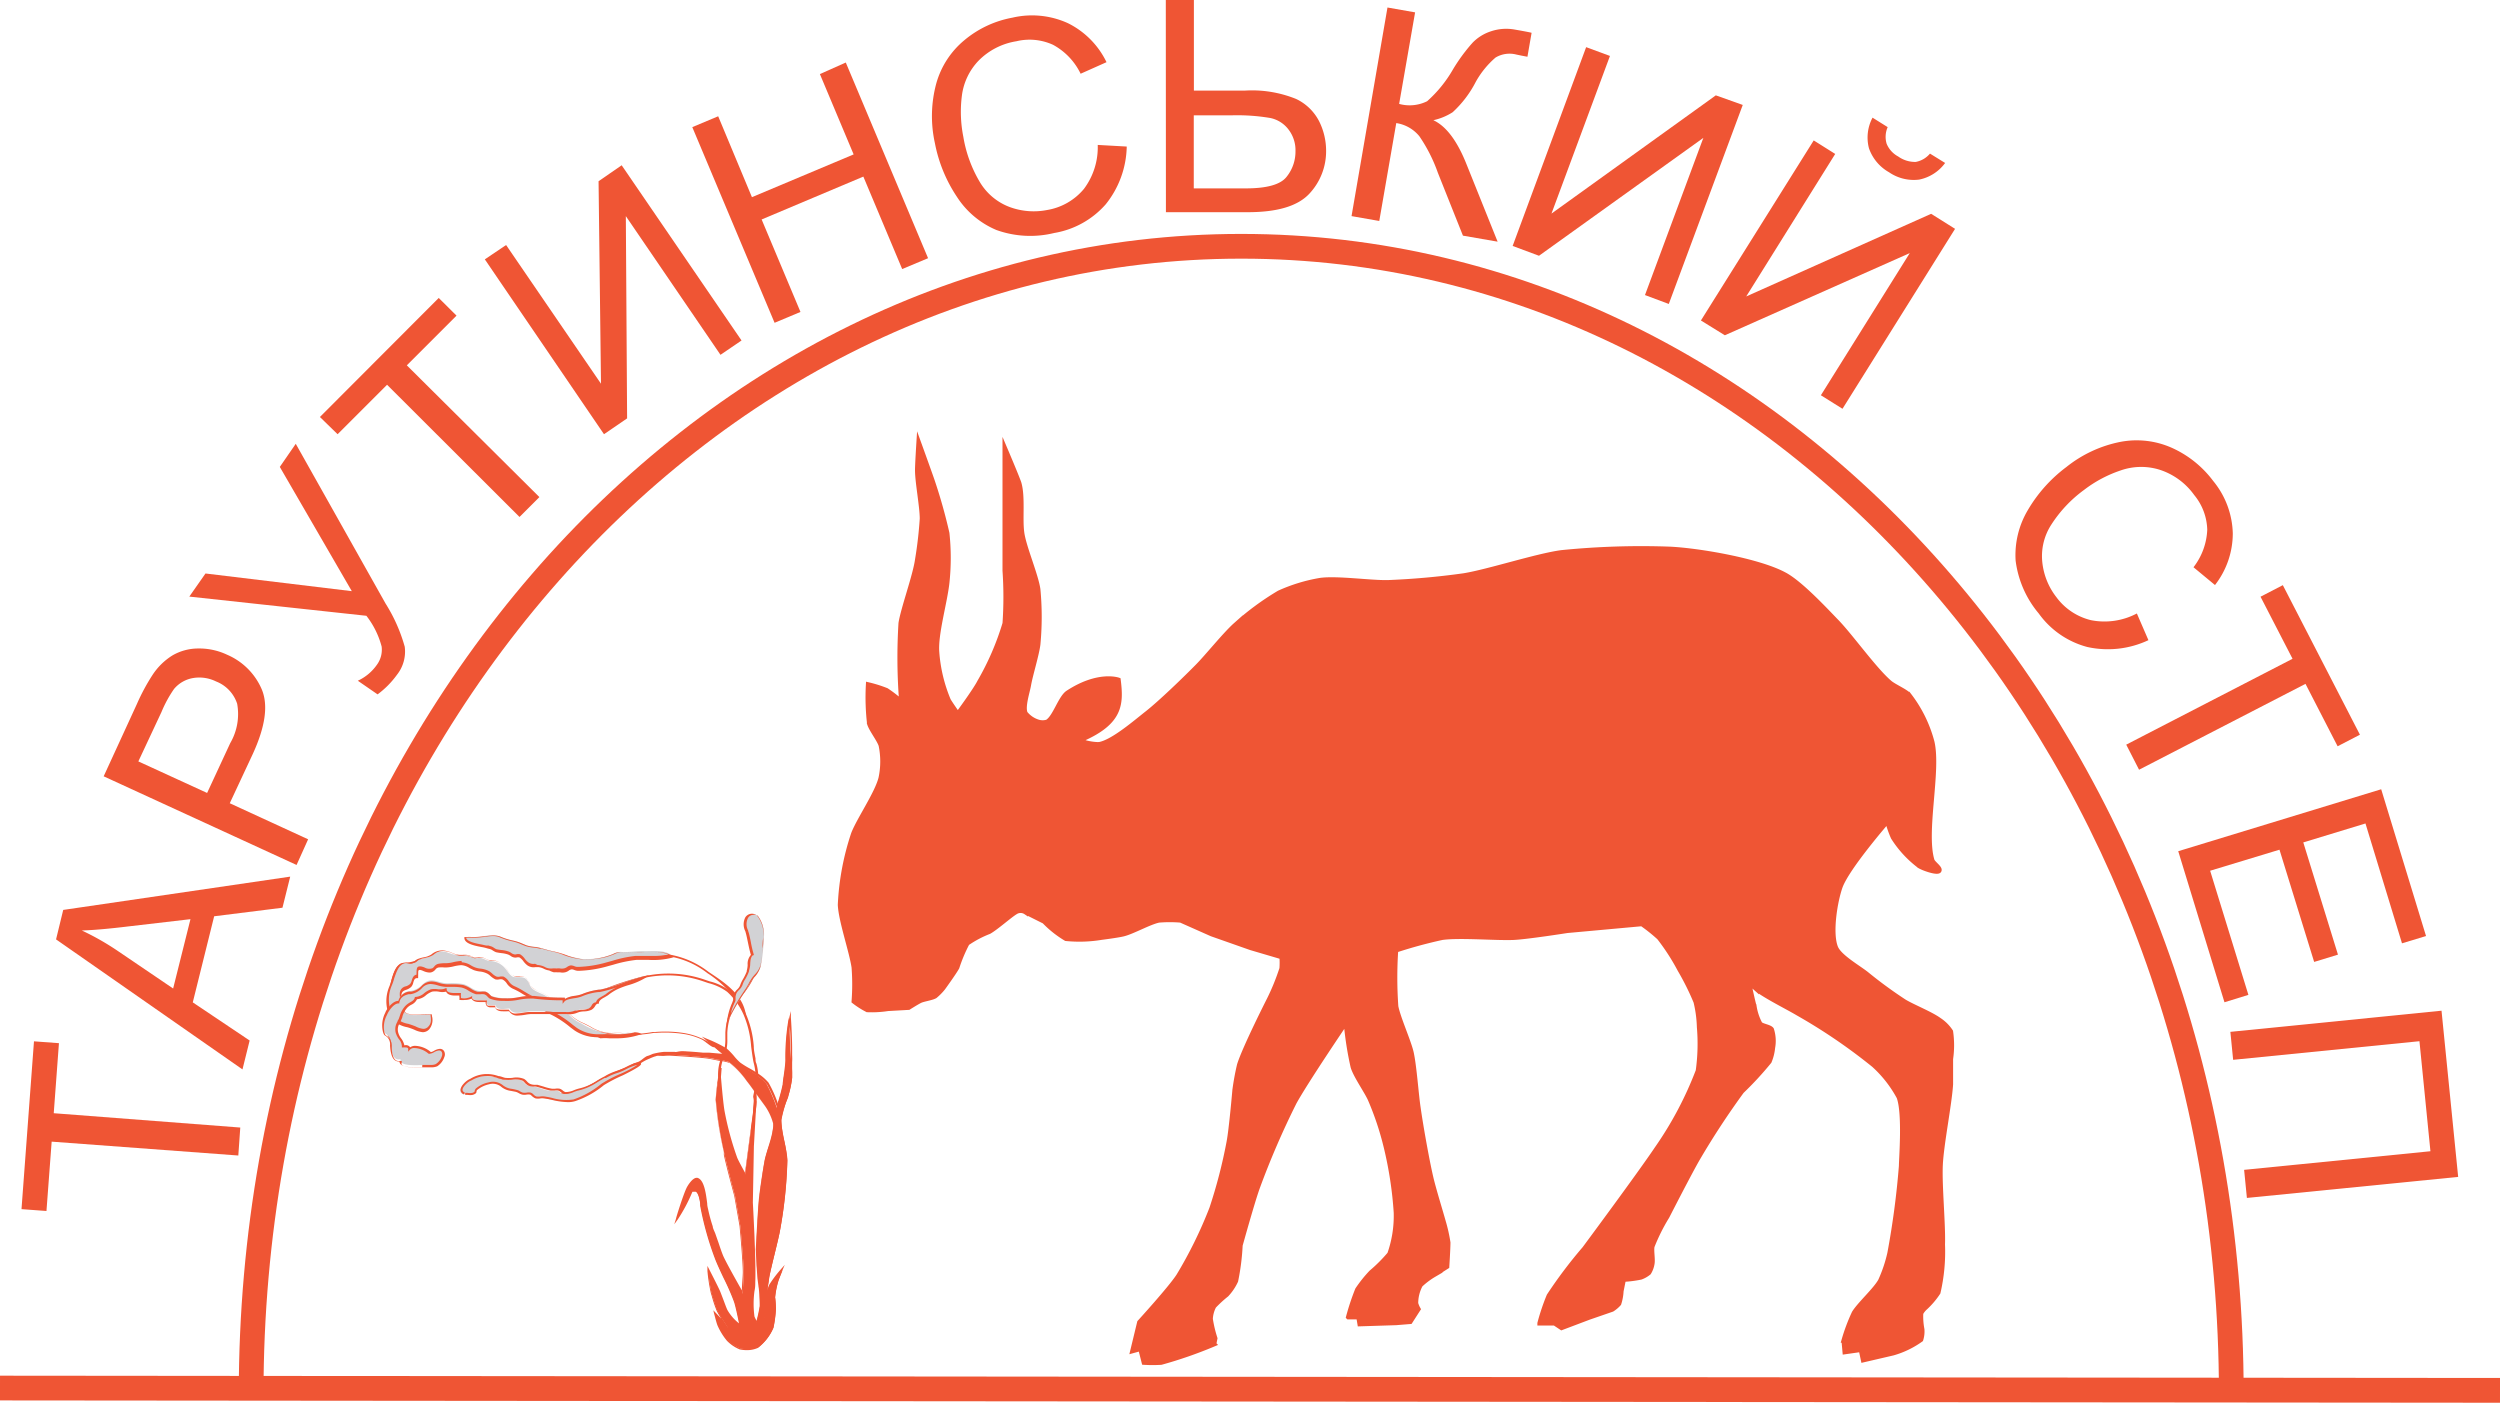 <?xml version="1.0" encoding="utf-8"?><svg version="1.1" xmlns="http://www.w3.org/2000/svg" xmlns:xlink="http://www.w3.org/1999/xlink" viewBox="0 0 216.31 121.37"><defs><style>.cls-1,.cls-4{fill:#EF5534;}.cls-1,.cls-3,.cls-6,.cls-7{stroke:#EF5534;stroke-miterlimit:10;}.cls-1{stroke-width:0.4px;}.cls-2,.cls-3{fill:#EF5534;}.cls-3{stroke-width:0.25px;}.cls-5{fill:#D2D2D5;}.cls-6,.cls-7{fill:none;}.cls-6{stroke-width:1.03px;}.cls-7{stroke-width:2.14px;}</style></defs><title>Logo Tarutino halfround</title><path class="cls-1" d="M113.09,112.56a19.31,19.31,0,0,0,0-2.94c-.19-1.34-1.14-4.08-1.19-5.42a22.59,22.59,0,0,1,1.15-6.14c.49-1.26,2.08-3.55,2.38-4.86a6.9,6.9,0,0,0,0-2.79c-.16-.5-.85-1.37-1-1.88a19.88,19.88,0,0,1-.1-3.38,11.22,11.22,0,0,1,1.59.5,11.17,11.17,0,0,1,1.29,1,48.56,48.56,0,0,1-.06-6.81c.2-1.27,1.24-4.11,1.43-5.49a35.73,35.73,0,0,0,.41-3.55c0-1.05-.41-3.16-.41-4.2,0-.5.12-2.39.12-2.39s.89,2.46,1.17,3.27a45.81,45.81,0,0,1,1.29,4.58,20.31,20.31,0,0,1,0,4.27c-.18,1.69-1,4.45-.88,6a13.18,13.18,0,0,0,1,4.18c.18.31.8,1.19.8,1.19s1.48-2,1.88-2.78a23.54,23.54,0,0,0,2.19-5.06,33.19,33.19,0,0,0,0-4.57V64.7s1,2.35,1.23,3c.36,1.21.08,3.09.26,4.34s1.21,3.62,1.39,4.87a25.34,25.34,0,0,1,0,4.77c-.11.88-.64,2.59-.8,3.47-.1.62-.55,1.91-.3,2.48a2.26,2.26,0,0,0,1.1.75,1.33,1.33,0,0,0,.79,0c.67-.4,1.14-2.11,1.79-2.53,2.65-1.73,4.37-1.1,4.37-1.1.26,2.09.21,3.66-3.15,5.13-.47.21,1.16.52,1.56.43,1.19-.26,3.11-1.93,4.07-2.68,1.17-.92,3.32-3,4.37-4.07.85-.86,2.37-2.76,3.28-3.57a23.64,23.64,0,0,1,3.77-2.78,14.45,14.45,0,0,1,3.57-1.09c1.46-.2,4.4.23,5.86.19a65.5,65.5,0,0,0,6.56-.59c2.14-.35,6.29-1.71,8.44-2a69,69,0,0,1,9.43-.3c2.51.13,7.59,1,9.83,2.19,1.33.68,3.42,2.91,4.47,4,1.25,1.26,3.32,4.2,4.67,5.36.38.33,1.34.73,1.68,1.09a11.36,11.36,0,0,1,2,4.07c.58,2.5-.74,7.78,0,10.23.08.26.75.68.6.9s-1.32-.18-1.69-.4a9.35,9.35,0,0,1-2.29-2.48,9.64,9.64,0,0,1-.49-1.4s-3.48,4-4.08,5.67c-.44,1.24-.9,4-.39,5.26.34.81,2,1.74,2.68,2.29a38,38,0,0,0,3.27,2.39c.74.44,2.29,1.06,3,1.58a3.46,3.46,0,0,1,1,1,8.25,8.25,0,0,1,0,2.38c0,.55,0,1.64,0,2.19-.11,1.74-.81,5.2-.89,7s.25,5.14.19,6.85a15.63,15.63,0,0,1-.39,4.17,7,7,0,0,1-1.09,1.29,1.76,1.76,0,0,0-.4.5,6,6,0,0,0,.1,1.39,2.37,2.37,0,0,1-.1.89A7.77,7.77,0,0,1,203,143l-2.58.6-.19-.9-1.4.2-.09-1a16.1,16.1,0,0,1,.89-2.38c.47-.77,1.85-2,2.28-2.79a12.11,12.11,0,0,0,.8-2.38,72.12,72.12,0,0,0,1-7.55c0-.59.32-4.55-.2-5.95a10.39,10.39,0,0,0-2.18-2.78,48.3,48.3,0,0,0-6.56-4.47c-.89-.53-2.75-1.45-3.57-2.09a9.26,9.26,0,0,1-.7-.69s.35,1.65.5,2.18a4.74,4.74,0,0,0,.5,1.5c.18.2.84.26,1,.49a3.25,3.25,0,0,1,.1,1.59,4.08,4.08,0,0,1-.3,1.19,28.86,28.86,0,0,1-2.38,2.58,68.78,68.78,0,0,0-3.78,5.76c-.72,1.23-2.68,5.07-2.68,5.07a16.22,16.22,0,0,0-1.29,2.58c-.08.36.07,1.12,0,1.49a2.15,2.15,0,0,1-.29.79,2.32,2.32,0,0,1-.7.4,9.89,9.89,0,0,1-1.49.19l-.2,1a4.22,4.22,0,0,1-.2,1.09,2.72,2.72,0,0,1-.59.5l-2,.69-2.38.9-.6-.4h-1.29a18.63,18.63,0,0,1,.8-2.38,40,40,0,0,1,3.07-4.07s4.77-6.43,6.26-8.65a31.12,31.12,0,0,0,3.57-6.74,17,17,0,0,0,.1-3.78,10.59,10.59,0,0,0-.29-2.18,22.66,22.66,0,0,0-1.39-2.79,18.72,18.72,0,0,0-1.79-2.77,14.35,14.35,0,0,0-1.49-1.19l-6.46.59s-3.49.55-4.66.6c-1.54.06-4.63-.21-6.16,0a40.41,40.41,0,0,0-4,1.09A35.59,35.59,0,0,0,160,113c.19,1,1.1,3,1.33,4,.26,1.18.42,3.58.6,4.77.21,1.5.74,4.49,1.09,6,.23,1,.82,2.9,1.09,3.87a13.62,13.62,0,0,1,.4,1.79c0,.52-.1,2.08-.1,2.08l-1.1.7a6.59,6.59,0,0,0-1.19.89,3.35,3.35,0,0,0-.4,1.59,2.11,2.11,0,0,0,.21.5l-.7,1.09-1.23.1-3.14.1-.1-.6h-.89a20.5,20.5,0,0,1,.79-2.38,11.27,11.27,0,0,1,1.19-1.49,13.26,13.26,0,0,0,1.59-1.59,9.93,9.93,0,0,0,.56-3.57,33.09,33.09,0,0,0-.86-5.66,25.51,25.51,0,0,0-1.39-4.17c-.33-.72-1.24-2-1.48-2.78a28.45,28.45,0,0,1-.6-3.87s-3.48,5.13-4.47,6.94a71.62,71.62,0,0,0-3.18,7.36c-.44,1.21-1.49,5-1.49,5a20,20,0,0,1-.39,3.08,4.52,4.52,0,0,1-.8,1.19,10.34,10.34,0,0,0-1.09,1,2.62,2.62,0,0,0-.3,1.1,10.71,10.71,0,0,0,.4,1.68l-.1.5a37.34,37.34,0,0,1-4.57,1.59,11.92,11.92,0,0,1-1.49,0l-.3-1.19-.69.19.6-2.48s2.64-2.89,3.37-4a37.46,37.46,0,0,0,2.88-5.86,43.87,43.87,0,0,0,1.49-5.76c.21-1.11.5-4.47.5-4.47a22.1,22.1,0,0,1,.4-2.18c.46-1.48,2.58-5.66,2.58-5.66a19.59,19.59,0,0,0,1.09-2.68,6.46,6.46,0,0,0,0-1l-2.68-.79-3.38-1.19-2.68-1.19a11.51,11.51,0,0,0-1.89,0c-.8.16-2.28,1-3.07,1.19-.47.12-1.89.3-1.89.3a11.69,11.69,0,0,1-3.08.1,9.1,9.1,0,0,1-1.88-1.49l-1.6-.8a.8.8,0,0,0-.89,0c-.5.3-1.66,1.34-2.28,1.69a9.16,9.16,0,0,0-1.89,1,13.36,13.36,0,0,0-.88,2.09c-.26.47-1.21,1.78-1.21,1.78a4.79,4.79,0,0,1-.69.7c-.29.17-1,.26-1.29.4s-1,.59-1,.59l-1.79.1a9.08,9.08,0,0,1-1.79.1A7.18,7.18,0,0,1,113.09,112.56Z" transform="translate(-39.21 -25.92)"/><path class="cls-2" d="M164.41,99.36s-1.27,3-1.62,3.64-.94,1.5-1.26,2l-.69,1s1.55-.29,2.06-.42a12.62,12.62,0,0,1,2.2-.36,21.07,21.07,0,0,1,3.37.36A38.68,38.68,0,0,0,173,105c1-.13,2.92-.44,3.9-.53.78-.06,3.15-.1,3.15-.1h1.05l-.45-.68a3.61,3.61,0,0,0-1-1.5,4.59,4.59,0,0,0-2.1-.18c-.52.06-1.53.26-2,.38a14.5,14.5,0,0,1-3.26.3c-1.34-.1-4-.73-5.28-1a3.82,3.82,0,0,1-1.53-.8A9,9,0,0,1,164.41,99.36Z" transform="translate(-39.21 -25.92)"/><path class="cls-3" d="M123.78,96.47c.16.16.69,0,.91,0a5.29,5.29,0,0,0,.82-.42c.19-.1.64-.22.75-.41a1.93,1.93,0,0,0,0-1.49,1.89,1.89,0,0,0-1.24-.41,2.06,2.06,0,0,0-1.24.58c-.14.23,0,.81,0,1.07S123.59,96.28,123.78,96.47Z" transform="translate(-39.21 -25.92)"/><path class="cls-2" d="M130.27,99.55c-.39.65-2,3.84-2,3.84a5.08,5.08,0,0,1,2.6.54,3.44,3.44,0,0,0,2.88.94,11.73,11.73,0,0,0,3.15-.73,28.86,28.86,0,0,1,2.93-.21,17.82,17.82,0,0,0-3.49-2.41c-.77-.22-2.43.09-3.2-.15A17,17,0,0,1,130.27,99.55Z" transform="translate(-39.21 -25.92)"/><path class="cls-4" d="M101.08,139.56a9,9,0,0,0,.29,1,5.52,5.52,0,0,0,.79,1.29,3.3,3.3,0,0,0,1.08.74,2.92,2.92,0,0,0,1.61-.12,4.11,4.11,0,0,0,1.29-1.68,10.67,10.67,0,0,0,.21-1.61s0-.8-.07-1a7.51,7.51,0,0,1,.28-1.42c.08-.25.37-.95.37-.95a10,10,0,0,0-1,1.31,9.33,9.33,0,0,0-.42,1.82c0,.27-.2,1-.2,1s.3-2.62.46-3.49.72-3,.91-3.95a38.68,38.68,0,0,0,.66-6.15c0-.89-.56-2.64-.52-3.53a12.51,12.51,0,0,1,.61-2.1,8.85,8.85,0,0,0,.32-1.53c0-.34-.1-1-.09-1.35s-.09-.87-.09-1.23c0-1.24-.11-2.64-.11-2.64a19.56,19.56,0,0,0-.3,3.69c0,.52-.24,1.91-.23,2.07a14.67,14.67,0,0,1-.39,1.49l-.12.55a13.8,13.8,0,0,0-.9-2.1,5.21,5.21,0,0,0-.87-.75c-.37-.28-1.21-.68-1.57-1s-.84-1-1.17-1.22a11.48,11.48,0,0,0-1.62-.8l1.55,1.29-1.42-.11c-.58,0-1.75-.17-2.33-.17a12.57,12.57,0,0,0-1.43.23s2.91.16,3.84.31c.2,0,.79.16.79.16a4.4,4.4,0,0,1,1,.2,8.07,8.07,0,0,1,1.56,1.68c.23.27.63.86.84,1.14l.66.91a4.83,4.83,0,0,1,.75,1.57c.09.83-.59,2.42-.74,3.24s-.39,2.41-.48,3.22c-.05.48-.14,1.9-.14,1.9l-.14,2.55s.09,2.19.2,2.91a12.11,12.11,0,0,1,.14,2,12.28,12.28,0,0,1-.33,1.48,3.48,3.48,0,0,1-.31-.58,14,14,0,0,1,.11-3c.08-1.71-.21-6.85-.21-6.85l.09-4.88.22-3.89-.85,6.43s-.63-1.11-.8-1.51a28.87,28.87,0,0,1-1.1-4c-.14-.74-.32-3-.32-3l.06-.76s-.35,2-.35,2.73a33.54,33.54,0,0,0,.76,4.75c.19.9.9,3.56.9,3.56l.46,2.61s.28,3,.29,4c0,.47-.1,1.85-.1,1.85s-1.37-2.35-1.74-3.18c-.16-.37-.41-1.14-.55-1.53s-.3-.81-.39-1.08-.32-1.09-.4-1.48c-.12-.68-.19-2.49-.86-2.67-.29-.08-.73.57-.86.84-.29.63-.89,2.64-.89,2.64A14.16,14.16,0,0,0,99,129c0-.1.34-.09.43,0,.28.19.36.94.41,1.27a27.79,27.79,0,0,0,1.33,4.69c.36.92,1.29,2.67,1.6,3.61.17.51.47,2.08.47,2.08a4.39,4.39,0,0,1-1.23-1.31c-.22-.43-.44-1.17-.65-1.64s-.88-1.78-.88-1.78a16.63,16.63,0,0,0,.29,1.87c.12.38.35,1.21.52,1.57s.88,1.42.88,1.42Z" transform="translate(-39.21 -25.92)"/><path class="cls-4" d="M103.89,142.74a3.13,3.13,0,0,1-.67-.06,3.22,3.22,0,0,1-1.12-.76,5.59,5.59,0,0,1-.81-1.32c-.1-.24-.28-1-.29-1l-.07-.31.68.72c-.16-.25-.3-.49-.38-.65a10.46,10.46,0,0,1-.42-1.24l-.1-.33a15.28,15.28,0,0,1-.29-1.89l0-.45.21.41s.68,1.32.88,1.77c.09.22.19.49.29.75s.24.66.35.89a4,4,0,0,0,1,1.15c-.09-.45-.3-1.47-.43-1.85a20,20,0,0,0-.92-2.1c-.27-.57-.52-1.12-.68-1.51a26.74,26.74,0,0,1-1.33-4.71v-.1c0-.31-.15-1-.37-1.11a.42.42,0,0,0-.17,0,.38.38,0,0,0-.13,0,14.13,14.13,0,0,1-1.28,2.41l-.29.4.15-.48c0-.08.6-2,.9-2.64.11-.24.53-.9.88-.9h.07c.59.16.74,1.35.85,2.22,0,.2.05.38.08.51a13.18,13.18,0,0,0,.4,1.47c0,.15.13.39.22.62l.16.46.11.31c.13.39.31.93.44,1.22.3.65,1.24,2.31,1.59,2.93,0-.43.08-1.24.08-1.56,0-1-.28-4-.28-4l-.46-2.61s-.72-2.66-.9-3.55l0-.27a29.46,29.46,0,0,1-.71-4.5,23.68,23.68,0,0,1,.35-2.75l.17,0-.06.77s.18,2.25.32,3a26.3,26.3,0,0,0,1.09,4c.12.28.48.94.67,1.28l.82-6.18h.17l-.22,3.9-.09,4.87c0,.05.29,5.16.21,6.85,0,.22,0,.51-.07.81a8.28,8.28,0,0,0,0,2.2,2.42,2.42,0,0,0,.2.39,9.11,9.11,0,0,0,.28-1.27,13.76,13.76,0,0,0-.14-2c-.11-.72-.21-2.83-.21-2.92l.15-2.55s.08-1.44.14-1.91c.09-.84.32-2.44.47-3.22.06-.29.18-.68.3-1.09a6.41,6.41,0,0,0,.45-2.13,4.9,4.9,0,0,0-.74-1.53l-.48-.66-.18-.25-.24-.33c-.2-.28-.44-.62-.59-.81l-.22-.27a6.52,6.52,0,0,0-1.33-1.38,4,4,0,0,0-.94-.2l-.79-.16c-.92-.15-3.81-.3-3.84-.3l-.65,0,.64-.13a12.36,12.36,0,0,1,1.45-.23c.44,0,1.2.06,1.81.12l.53,0,1.14.1-1.77-1.49.52.22a11.35,11.35,0,0,1,1.64.81,6.44,6.44,0,0,1,.62.64,4.53,4.53,0,0,0,.55.58,7.52,7.52,0,0,0,.84.52,8.38,8.38,0,0,1,.73.45,3.92,3.92,0,0,1,.88.77,10.41,10.41,0,0,1,.82,1.84c0-.11,0-.21.06-.26s.08-.28.13-.46a8.22,8.22,0,0,0,.25-1c0-.08,0-.31.08-.71s.15-1.07.16-1.37a18.67,18.67,0,0,1,.3-3.71l.13-.53,0,.54s.1,1.42.11,2.65c0,.17,0,.4,0,.62a4.91,4.91,0,0,1,0,.62c0,.14,0,.36,0,.59a5.51,5.51,0,0,1,0,.75,9.42,9.42,0,0,1-.33,1.56c0,.16-.12.36-.2.58a7.37,7.37,0,0,0-.41,1.49,9.67,9.67,0,0,0,.27,1.9,11.47,11.47,0,0,1,.25,1.63,39.65,39.65,0,0,1-.65,6.16c-.09.46-.25,1.12-.42,1.81s-.4,1.61-.5,2.15c0,.25-.1.67-.16,1.12a2.68,2.68,0,0,1,.16-.48,10.66,10.66,0,0,1,1-1.33l.35-.4-.21.49s-.29.7-.36.93a7.24,7.24,0,0,0-.27,1.39c0,.22.07,1,.07,1a10.5,10.5,0,0,1-.22,1.64,4.4,4.4,0,0,1-1.32,1.73A2.28,2.28,0,0,1,103.89,142.74Zm-2.65-2.89a4.49,4.49,0,0,0,1,2,3.2,3.2,0,0,0,1,.72,3.56,3.56,0,0,0,.63,0,2,2,0,0,0,.92-.16,4,4,0,0,0,1.25-1.64,9.81,9.81,0,0,0,.21-1.58s-.06-.8-.07-1a7,7,0,0,1,.28-1.46c0-.1.1-.28.17-.45a6.24,6.24,0,0,0-.64.88,9.09,9.09,0,0,0-.4,1.79c0,.27-.2,1-.21,1l-.16,0s.3-2.63.46-3.49c.1-.54.3-1.37.49-2.16s.33-1.34.42-1.8a38.1,38.1,0,0,0,.65-6.13,10,10,0,0,0-.25-1.59,10,10,0,0,1-.27-1.94,7,7,0,0,1,.42-1.54c.08-.22.15-.42.2-.58a9.83,9.83,0,0,0,.32-1.52,5.21,5.21,0,0,0-.05-.72c0-.24,0-.46,0-.62a3.29,3.29,0,0,0,0-.59c0-.23,0-.46,0-.64,0-.66,0-1.36-.07-1.88a26.45,26.45,0,0,0-.17,2.93c0,.31-.09.91-.16,1.39,0,.31-.08.62-.08.67a5.75,5.75,0,0,1-.26,1.07c-.05.17-.1.34-.12.45s-.12.54-.12.54l-.07.3-.1-.29a13.25,13.25,0,0,0-.89-2.07,4.9,4.9,0,0,0-.85-.74,8.12,8.12,0,0,0-.71-.43A5.79,5.79,0,0,1,103,118a5.72,5.72,0,0,1-.57-.6,5.87,5.87,0,0,0-.59-.61,7.81,7.81,0,0,0-1.07-.56l1.31,1.09-.27,0-1.41-.12-.54,0c-.6-.06-1.35-.12-1.79-.12a6,6,0,0,0-.75.1c.92.05,2.53.16,3.18.27l.79.16a3.64,3.64,0,0,1,1,.21,6.43,6.43,0,0,1,1.37,1.42l.22.27c.16.19.39.53.6.82l.24.33.18.25.48.67a5.27,5.27,0,0,1,.77,1.6,6.67,6.67,0,0,1-.45,2.2,9.73,9.73,0,0,0-.3,1.07c-.15.77-.39,2.39-.48,3.21,0,.47-.13,1.88-.13,1.9l-.15,2.55s.1,2.18.2,2.88a11.69,11.69,0,0,1,.15,2,12,12,0,0,1-.34,1.49l-.05.18-.1-.16a2.9,2.9,0,0,1-.32-.6,8.26,8.26,0,0,1,0-2.26c0-.3.06-.58.07-.8.08-1.68-.21-6.78-.21-6.83l.09-4.89.09-1.64-.59,4.45-.12-.22c0-.05-.64-1.13-.8-1.52a27.17,27.17,0,0,1-1.11-4c-.1-.55-.23-1.88-.28-2.58a10.47,10.47,0,0,0-.16,1.52,29.15,29.15,0,0,0,.7,4.48l.06.26c.18.89.89,3.53.89,3.56l.47,2.62s.27,3,.28,4c0,.46-.09,1.8-.1,1.86l0,.27-.14-.24s-1.37-2.36-1.73-3.18c-.14-.3-.32-.84-.45-1.24l-.11-.3-.16-.46c-.09-.23-.18-.47-.23-.63-.11-.36-.32-1.09-.4-1.49,0-.14-.05-.31-.07-.52-.1-.78-.25-2-.73-2.08h0c-.22,0-.6.52-.73.8a20.61,20.61,0,0,0-.7,2,18.47,18.47,0,0,0,.91-1.84c0-.11.21-.12.29-.12a.49.49,0,0,1,.27.06c.28.19.38.84.43,1.22l0,.1a26.4,26.4,0,0,0,1.32,4.68c.15.39.41.93.68,1.5a22.79,22.79,0,0,1,.92,2.12c.17.5.47,2,.48,2.08l0,.2-.17-.11a4.47,4.47,0,0,1-1.27-1.34c-.12-.25-.24-.58-.36-.91s-.19-.53-.28-.74-.45-.92-.67-1.35a11.46,11.46,0,0,0,.23,1.39,3.4,3.4,0,0,1,.1.33,12.11,12.11,0,0,0,.42,1.22c.18.38.86,1.4.87,1.41l-.13.11Z" transform="translate(-39.21 -25.92)"/><path class="cls-4" d="M104.43,122.44l-.05-.36c0-.89.1-.78,0-1.24,0-.08,0-.09.06-.37s0-.5.08-.71a3.17,3.17,0,0,0,.06-.35,4.89,4.89,0,0,0-.14-1.46,3.82,3.82,0,0,1-.09-.44c-.06-.37-.11-.73-.15-1.07a8.66,8.66,0,0,0-.64-2.7,5.89,5.89,0,0,0-1.43-2,4.68,4.68,0,0,0-1.63-.76l-.47-.16a9.49,9.49,0,0,0-5.16-.27A23.71,23.71,0,0,0,90,112.36a9.61,9.61,0,0,1-5.42.51,20.82,20.82,0,0,1-2.79-.4,4.43,4.43,0,0,1-2.13-1.06c-.12-.15-.36-.1-.54-.14a6.45,6.45,0,0,0-2,0,4.65,4.65,0,0,0-1.87.54l-.28.09c-.84.37-1.59.56-2.1,1.46-.4.72-.1,1.46.26,2.34s.64,1.48,1.56,1.72a4,4,0,0,0,2.4-.2l.11.13a4.14,4.14,0,0,1-2.55.23,2.4,2.4,0,0,1-1.7-1.72,2.92,2.92,0,0,1-.22-2.58,3.76,3.76,0,0,1,2.15-1.6h.32a3.84,3.84,0,0,1,1.65-.55,8.25,8.25,0,0,1,2.27,0,2,2,0,0,1,.54.14,11,11,0,0,0,2.15,1.06,18.74,18.74,0,0,0,2.76.4,9.36,9.36,0,0,0,5.32-.49,22.78,22.78,0,0,1,5-1.84,9.62,9.62,0,0,1,5.25.27l.47.16a4.59,4.59,0,0,1,1.69.79,6.11,6.11,0,0,1,1.47,2.08,8.71,8.71,0,0,1,.66,2.75c0,.34.08.7.15,1.06,0,.14,0,.29.08.44a4.6,4.6,0,0,1,.15,1.52,3.29,3.29,0,0,1-.07.36,2,2,0,0,0-.07.66,1.83,1.83,0,0,0,0,.21C104.71,120.94,104.67,122.26,104.43,122.44Z" transform="translate(-39.21 -25.92)"/><path class="cls-4" d="M100.94,116.53c-.31-.09-.79-.59-1.08-.7a5.68,5.68,0,0,0-1.4-.43,10.78,10.78,0,0,0-2.48-.11l-.2,0a13.4,13.4,0,0,1-5.13-.1,14.85,14.85,0,0,1-3.61-2l-.8-.54c-.62-.4-1.22-.84-1.8-1.27a24.54,24.54,0,0,0-2.57-1.73,6.8,6.8,0,0,0-2.51-.93,8.46,8.46,0,0,0-1.73.13c-.31,0-.63.09-.94.11l-.41,0c-.74,0-1.24.84-2.06.41-.67-.35-.88,1.65-1,2.55s-.22,1.24.3,1.74a2.66,2.66,0,0,0,2.33.62l0,.17a2.86,2.86,0,0,1-2.48-.67c-.56-.54-.61-1.07-.49-2,.09-.77.46-2.52,1.21-2.53s1.38-.38,2.13-.43l.41,0c.31,0,.61-.06.93-.11a8.85,8.85,0,0,1,1.77-.13,6.93,6.93,0,0,1,2.59,1,23.28,23.28,0,0,1,2.58,1.74c.58.42,1.18.86,1.79,1.26l.81.54a15,15,0,0,0,3.56,2,13.24,13.24,0,0,0,5.06.09l.21,0a10.37,10.37,0,0,1,2.5.1,6.12,6.12,0,0,1,1.45.44c.29.11,1.11.62,1.41.71Z" transform="translate(-39.21 -25.92)"/><path class="cls-4" d="M88,120.69a9.71,9.71,0,0,1-2.68-.51l-.77-.21-.83-.24a13.73,13.73,0,0,0-1.85-.43c-.35,0-1.77,0-2.06.42a.22.22,0,0,0,0,.25l-.16.07a.4.4,0,0,1,0-.42c.35-.48,1.87-.53,2.22-.49a13.36,13.36,0,0,1,1.87.44l.84.23.77.22c1.32.38,2.81.81,4.1.19.47-.23.93-.48,1.36-.72a16.13,16.13,0,0,1,2.63-1.23c.27-.09.48-.31.76-.38.49-.13.58-.37,1-.59.08,0,.44-.16.48-.18a6,6,0,0,1,1-.18c.16,0,.7,0,.87,0s.7.21.89.13l-.49,0a2.35,2.35,0,0,1-.71.13l-.48.07c-.28.06-.58-.06-.83.06-.07,0-.45.16-.53.2a4,4,0,0,0-1.09.65c-.21.18-.55.15-.81.23a15.05,15.05,0,0,0-2.6,1.22c-.44.24-.9.49-1.37.72A3.55,3.55,0,0,1,88,120.69Z" transform="translate(-39.21 -25.92)"/><path class="cls-4" d="M103.36,113.16a9.13,9.13,0,0,0-2.79-2.94l-.14-.09a7.35,7.35,0,0,0-4.7-1.56,20.41,20.41,0,0,0-2.16.31l-.5.09a12.09,12.09,0,0,1-1.69.11l-1,0a13,13,0,0,1-5.1-.64c-.56-.18-1.13-.33-1.68-.48l-.75-.21-.28-.08a8.15,8.15,0,0,0-1-.24l-.34,0a2.13,2.13,0,0,1-.84-.17l.11-.13a3,3,0,0,0,.75.13l.35,0a6.87,6.87,0,0,1,1,.25l.29.08.74.2c.56.15,1.13.31,1.69.49a12.92,12.92,0,0,0,5,.63l1,0A11.57,11.57,0,0,0,93,108.8l.5-.09c.7-.12,1.42-.25,2.18-.31a7.64,7.64,0,0,1,4.81,1.59l.13.09c1.4.93,3,2,3.15,3.86Z" transform="translate(-39.21 -25.92)"/><path class="cls-4" d="M101.35,119.11a3.81,3.81,0,0,1,.3-1.76c.06-.14.12-.27.17-.4a3.77,3.77,0,0,0,.15-1.16c0-.17,0-.34,0-.51a5.62,5.62,0,0,1,.73-2.52,9,9,0,0,1,.66-.92,6.31,6.31,0,0,0,.81-1.22,5.79,5.79,0,0,0,.61-2.49,3.53,3.53,0,0,0-.28-.95c-.21-.54-.42-1.09-.25-1.44l.15.08c-.14.28.06.8.26,1.3a3.77,3.77,0,0,1,.29,1,6.09,6.09,0,0,1-.62,2.58,6.71,6.71,0,0,1-.83,1.24,8.35,8.35,0,0,0-.65.91,5.39,5.39,0,0,0-.71,2.44c0,.17,0,.34,0,.5A3.8,3.8,0,0,1,102,117c0,.14-.11.28-.17.41a4.16,4.16,0,0,0-.27,1.8Z" transform="translate(-39.21 -25.92)"/><path class="cls-5" d="M79.44,120.59a2.77,2.77,0,0,0,.65,0c.39-.14.15-.21.35-.41a2.46,2.46,0,0,1,1-.5,1.27,1.27,0,0,1,1.17.24c.46.35.67.27,1.21.41.21,0,.33.18.55.24s.48-.06.69,0,.27.27.47.33a5.58,5.58,0,0,0,.71,0,7.07,7.07,0,0,0,2.55.26,7.76,7.76,0,0,0,2.44-1.36c.75-.57,3.84-1.71,3.06-1.81-.45,0-1.4.63-1.89.75a5.55,5.55,0,0,0-1,.45,8.34,8.34,0,0,1-2.25,1.08c-.35.07-.88.36-1.22.3-.16,0-.34-.24-.51-.29a4.66,4.66,0,0,0-.65,0c-.4,0-.85-.24-1.26-.33a3.06,3.06,0,0,1-.66-.12c-.22-.09-.35-.35-.53-.44-.47-.22-1,0-1.56-.06a7,7,0,0,0-1.59-.32,3,3,0,0,0-1.43.43c-.32.16-1.1.88-.46,1.16" transform="translate(-39.21 -25.92)"/><path class="cls-4" d="M88.3,121.28a6.29,6.29,0,0,1-1.36-.2,6.53,6.53,0,0,0-.68-.12.93.93,0,0,0-.29,0,1.18,1.18,0,0,1-.42,0,1,1,0,0,1-.33-.22.92.92,0,0,0-.14-.11,1.07,1.07,0,0,0-.31,0,1,1,0,0,1-.38,0,1.18,1.18,0,0,1-.3-.13,1.12,1.12,0,0,0-.25-.11l-.41-.08a1.66,1.66,0,0,1-.83-.34,1.16,1.16,0,0,0-1.09-.23,2.43,2.43,0,0,0-1,.48.18.18,0,0,0-.07.14c0,.13-.07.2-.31.29a1.2,1.2,0,0,1-.47,0h-.2v-.17a1.46,1.46,0,0,1,.21,0,1.3,1.3,0,0,0,.41,0c.19-.07.19-.1.2-.15a.38.38,0,0,1,.12-.24,2.41,2.41,0,0,1,1.09-.52,1.34,1.34,0,0,1,1.23.25,1.5,1.5,0,0,0,.76.31,3.62,3.62,0,0,1,.42.09.77.77,0,0,1,.29.12,1,1,0,0,0,.26.12,1.14,1.14,0,0,0,.32,0,.92.92,0,0,1,.37,0,.64.64,0,0,1,.21.14.75.75,0,0,0,.26.19,1.12,1.12,0,0,0,.37,0,1.22,1.22,0,0,1,.33,0,6.7,6.7,0,0,1,.68.13,4.34,4.34,0,0,0,1.84.13,7.64,7.64,0,0,0,2.41-1.35,11.14,11.14,0,0,1,1.67-.87,9.57,9.57,0,0,0,1.46-.78h0a4.36,4.36,0,0,0-1,.39,4.8,4.8,0,0,1-.85.35,4.9,4.9,0,0,0-.88.4l-.1,0c-.24.12-.45.25-.66.38a5.08,5.08,0,0,1-1.6.7,3.15,3.15,0,0,0-.41.13,1.89,1.89,0,0,1-.85.18.79.79,0,0,1-.29-.17,1,1,0,0,0-.22-.13.9.9,0,0,0-.33,0c-.1,0-.2,0-.31,0a4.6,4.6,0,0,1-.77-.2l-.5-.14a1,1,0,0,0-.25,0,1.38,1.38,0,0,1-.43-.09,1.18,1.18,0,0,1-.32-.26.67.67,0,0,0-.21-.18,1.66,1.66,0,0,0-.87-.07,2.91,2.91,0,0,1-.66,0,3.52,3.52,0,0,1-.62-.15,2.72,2.72,0,0,0-.9-.17h-.06a2.61,2.61,0,0,0-1.26.37l-.13.06c-.23.11-.66.51-.66.77,0,.1.07.18.2.23l-.07.16a.43.43,0,0,1-.3-.38c0-.37.5-.81.76-.93l.12-.06a2.73,2.73,0,0,1,1.34-.39h.06a2.92,2.92,0,0,1,1,.18c.19,0,.38.11.59.15a3.24,3.24,0,0,0,.62,0,1.77,1.77,0,0,1,1,.09,1,1,0,0,1,.25.21.9.9,0,0,0,.27.22,1,1,0,0,0,.37.08l.27,0,.52.15a4.48,4.48,0,0,0,.74.19h.27a1.08,1.08,0,0,1,.4,0,.77.77,0,0,1,.27.16.66.66,0,0,0,.22.13,1.79,1.79,0,0,0,.76-.17,3.53,3.53,0,0,1,.43-.14,4.56,4.56,0,0,0,1.55-.68,7.16,7.16,0,0,1,.68-.38l.09-.06a4.93,4.93,0,0,1,.92-.4,5.16,5.16,0,0,0,.82-.34,4,4,0,0,1,1.08-.41c.07,0,.2,0,.22.13s-.31.37-1.58,1a13,13,0,0,0-1.64.85,7.79,7.79,0,0,1-2.47,1.38A2,2,0,0,1,88.3,121.28Z" transform="translate(-39.21 -25.92)"/><path class="cls-5" d="M76.53,113.73c0,.46.11.81-.18,1.13s-.8.22-1.25,0c-.75-.33-1.72-.4-2.14-1.19a3.2,3.2,0,0,1,0-2.43c.32-.68.35-1.93,1.25-2,.21,0,.38.09.6.06s.32-.2.57-.31c.45-.19.8-.13,1.21-.41a1.34,1.34,0,0,1,1.18-.3,8,8,0,0,0,1.21.35c.21,0,.43-.07.64,0a6.56,6.56,0,0,1,.67.21c.21,0,.44-.07.64,0s.38.19.61.23a1.76,1.76,0,0,1,1.21.46c.28.25.47.66.76.86s.87-.06,1.21.24.27.66.67.93.76.34,1.11.57.7.42,1,.69c.74.58,1.13,1.3,2,1.65a7.1,7.1,0,0,0,2.3.91c.36,0,.72,0,1.08,0s1.23-.22,1.66,0a11.08,11.08,0,0,1-3.32.29A3.36,3.36,0,0,1,89,115a11.94,11.94,0,0,0-2.11-1.41,2.14,2.14,0,0,1-1-.8,2.64,2.64,0,0,0-1-.72,12.18,12.18,0,0,0-1.22-.68c-.46-.18-.53-.64-.93-.81-.16-.07-.42,0-.59-.08a5.51,5.51,0,0,1-.65-.46c-.42-.26-.82-.18-1.25-.35s-.68-.43-1.11-.42-.87.19-1.34.2a2.28,2.28,0,0,0-.64,0c-.32.09-.27.23-.51.37-.45.25-.93-.29-1.21-.14-.12.07-.11.57-.12.7-.46,0-.33.54-.58.79s-.82.16-.87.77a6.56,6.56,0,0,0,.19,1.12C74.2,114.16,75.74,113.57,76.53,113.73Z" transform="translate(-39.21 -25.92)"/><path class="cls-4" d="M90.91,115.66a3.46,3.46,0,0,1-2-.59l-.36-.27a8.48,8.48,0,0,0-1.74-1.13,2.25,2.25,0,0,1-1-.82,1.76,1.76,0,0,0-.71-.55l-.29-.16c-.14-.07-.27-.15-.4-.23a5.77,5.77,0,0,0-.82-.44,1.27,1.27,0,0,1-.53-.46,1,1,0,0,0-.39-.35.66.66,0,0,0-.26,0,.8.8,0,0,1-.34,0,2,2,0,0,1-.4-.27,1.46,1.46,0,0,0-.25-.2,1.78,1.78,0,0,0-.68-.21,2.38,2.38,0,0,1-.56-.13l-.35-.17a1.42,1.42,0,0,0-.71-.25h0a3.69,3.69,0,0,0-.64.1,3.1,3.1,0,0,1-.69.1h-.12a2.67,2.67,0,0,0-.51,0,.44.44,0,0,0-.27.17.72.72,0,0,1-.22.19.58.58,0,0,1-.31.08,1.42,1.42,0,0,1-.51-.13c-.16-.07-.31-.13-.39-.08s-.06.1-.07.57v.12h-.08c-.22,0-.27.15-.34.38a.84.84,0,0,1-.19.39,1.2,1.2,0,0,1-.42.24c-.23.08-.4.15-.42.48a2.06,2.06,0,0,0,.1.67c0,.14.07.29.09.43,0,.39.31.55.9.55h0l.57,0a4,4,0,0,1,.92,0l.06,0,0,.13a1.26,1.26,0,0,1-.21,1.13.75.75,0,0,1-.58.28,2.09,2.09,0,0,1-.72-.21l0,0a5.11,5.11,0,0,0-.62-.22,2.39,2.39,0,0,1-1.56-1,3.26,3.26,0,0,1,0-2.51,4.14,4.14,0,0,0,.21-.65c.19-.63.4-1.35,1.1-1.43a1.12,1.12,0,0,1,.32,0,.66.66,0,0,0,.28,0,.53.53,0,0,0,.31-.15.83.83,0,0,1,.24-.16,3.24,3.24,0,0,1,.52-.15,1.67,1.67,0,0,0,.67-.25,1.42,1.42,0,0,1,1.24-.31,2.84,2.84,0,0,1,.54.17,1.79,1.79,0,0,0,.66.18h0l.25,0a2.3,2.3,0,0,1,.37,0,1.2,1.2,0,0,1,.39.12,1.16,1.16,0,0,0,.28.1,1,1,0,0,0,.3,0,1,1,0,0,1,.35,0,1.12,1.12,0,0,1,.32.12.92.92,0,0,0,.29.11l.23,0a1.57,1.57,0,0,1,1,.45,2.8,2.8,0,0,1,.35.41,1.91,1.91,0,0,0,.4.44.64.64,0,0,0,.37.09h.32a.75.75,0,0,1,.53.17,1.15,1.15,0,0,1,.28.42,1.12,1.12,0,0,0,.38.5,5.24,5.24,0,0,0,.53.27,5.34,5.34,0,0,1,.58.3c.12.09.25.16.37.24a5.5,5.5,0,0,1,.66.45,9.47,9.47,0,0,1,.72.67,3.58,3.58,0,0,0,1.26,1c.27.12.52.25.75.37a3.57,3.57,0,0,0,1.51.53,4,4,0,0,0,.49,0h.25l.35,0a2.29,2.29,0,0,0,.54,0,5.51,5.51,0,0,1,.71-.06,1.27,1.27,0,0,1,.43.06l.22.1-.23.06a6.45,6.45,0,0,1-2,.3l-.58,0a5,5,0,0,0-.79,0Zm-11.75-6.48a1.66,1.66,0,0,1,.8.27,2.39,2.39,0,0,0,.32.16,1.87,1.87,0,0,0,.52.12,2.08,2.08,0,0,1,.75.23,2.61,2.61,0,0,1,.27.22,1.26,1.26,0,0,0,.36.24.61.61,0,0,0,.28,0,.85.85,0,0,1,.32,0,1.19,1.19,0,0,1,.45.41,1.18,1.18,0,0,0,.47.41,5.6,5.6,0,0,1,.84.45l.39.23.28.15a1.92,1.92,0,0,1,.77.59,2,2,0,0,0,1,.77,8.65,8.65,0,0,1,1.77,1.15l.36.27a3.29,3.29,0,0,0,1.85.56l.33,0a7.13,7.13,0,0,1,.82,0l.57,0a6.29,6.29,0,0,0,1.52-.18,5.05,5.05,0,0,0-.67.06,2.65,2.65,0,0,1-.58,0l-.33,0h-.25a4.21,4.21,0,0,1-.5,0,3.62,3.62,0,0,1-1.58-.55c-.23-.12-.47-.25-.74-.36a3.91,3.91,0,0,1-1.32-1,7.28,7.28,0,0,0-.69-.66,5.21,5.21,0,0,0-.65-.43l-.38-.25a4.92,4.92,0,0,0-.56-.29,4,4,0,0,1-.54-.28,1.21,1.21,0,0,1-.44-.57,1,1,0,0,0-.24-.36.75.75,0,0,0-.58-.12h-.16a.74.74,0,0,1-.46-.12,1.88,1.88,0,0,1-.45-.48,2.52,2.52,0,0,0-.33-.39,1.41,1.41,0,0,0-.93-.4l-.23,0a1.51,1.51,0,0,1-.34-.13.88.88,0,0,0-.27-.1.72.72,0,0,0-.29,0,1.45,1.45,0,0,1-.36,0,1,1,0,0,1-.32-.11,1.37,1.37,0,0,0-.34-.1,1.25,1.25,0,0,0-.33,0,2.48,2.48,0,0,1-.27,0h0a1.9,1.9,0,0,1-.71-.19,2.16,2.16,0,0,0-.51-.16,1.25,1.25,0,0,0-1.12.28,1.71,1.71,0,0,1-.72.28,2.43,2.43,0,0,0-.49.14.77.77,0,0,0-.2.13.55.55,0,0,1-.4.18.92.92,0,0,1-.34,0,.77.77,0,0,0-.26,0c-.59.07-.78.7-1,1.31a4.35,4.35,0,0,1-.23.67,3.11,3.11,0,0,0,0,2.36,2.2,2.2,0,0,0,1.46.92c.21.07.43.14.64.23l0,0a1.79,1.79,0,0,0,.65.2.56.56,0,0,0,.45-.22c.26-.28.22-.58.17-1h0a4.57,4.57,0,0,0-.82,0l-.58,0h0c-.45,0-1-.08-1.07-.69a3.15,3.15,0,0,0-.09-.42,2.35,2.35,0,0,1-.1-.72.64.64,0,0,1,.53-.63,1,1,0,0,0,.36-.2.79.79,0,0,0,.15-.32c.06-.19.13-.43.41-.49,0-.38,0-.63.16-.69s.34,0,.53.07a.83.83,0,0,0,.68.07.66.66,0,0,0,.17-.16.62.62,0,0,1,.36-.23,3.12,3.12,0,0,1,.55-.05h.11a2.84,2.84,0,0,0,.66-.1,5.06,5.06,0,0,1,.68-.1Z" transform="translate(-39.21 -25.92)"/><path class="cls-5" d="M76.35,117c-.32-.34-1.42-.77-1.77-.32,0-.27-.3-.28-.55-.22,0-.38-.42-.75-.52-1.14-.14-.59.08-.77.26-1.2a2.56,2.56,0,0,1,.54-1.08c.28-.3.72-.35.84-.75.61,0,.83-.49,1.35-.66s.81.12,1.28-.12c.09.46.84.37,1.21.35,0,.12.07.29.05.41a1.38,1.38,0,0,0,1-.11c.12.48.89.3,1.26.3-.06.59.35.43.79.43.11.49.83.3,1.21.29.31.65,1.26.25,1.86.24s1.37,0,2.06.07l1,0a1.82,1.82,0,0,0,1-.17c.33-.11.77,0,1.07-.19s.29-.56.65-.54c0-.35.57-.52.82-.7a4.62,4.62,0,0,1,.84-.54,17.24,17.24,0,0,0,2.42-1c-1.08.24-2.75,1-3.87,1.18a5.91,5.91,0,0,0-1.54.4c-.42.2-1.29.14-1.57.51,0-.06,0-.13,0-.19a20.13,20.13,0,0,1-2.59-.15c-.88-.09-1.7.26-2.53.19a3.82,3.82,0,0,1-1.2-.2c-.18-.09-.26-.31-.51-.38s-.47,0-.71-.08c-.43-.1-.78-.48-1.23-.57a5.64,5.64,0,0,0-1.3-.06c-.93,0-1.41-.64-2.21.11a1.86,1.86,0,0,1-1.15.57,1,1,0,0,0-.87.79c-.46,0-.93.68-1.11,1a2.35,2.35,0,0,0-.21,1.6c.11.39.17.22.41.5a1.12,1.12,0,0,1,.22.75c0,.47.12,1.43.82,1.24-.17.67,1.52.5,1.95.52a2.86,2.86,0,0,0,1.13,0c.29-.14.76-.8.55-1.15C77.2,116.42,76.51,117.19,76.35,117Z" transform="translate(-39.21 -25.92)"/><path class="cls-4" d="M76.49,118.27l-.43,0-.25,0h-.65c-.74,0-1.15-.09-1.31-.3a.39.39,0,0,1-.08-.21h-.08c-.64,0-.7-1-.73-1.34v-.07a.9.9,0,0,0-.19-.63.66.66,0,0,0-.2-.17c-.1-.06-.16-.11-.23-.37a2.39,2.39,0,0,1,.22-1.66c0-.1.55-1,1.12-1a1.11,1.11,0,0,1,.91-.8l.18,0a1.54,1.54,0,0,0,.93-.5,1.22,1.22,0,0,1,.85-.38,2.11,2.11,0,0,1,.6.11,2.71,2.71,0,0,0,.79.14h.53a4.44,4.44,0,0,1,.82.06,2.5,2.5,0,0,1,.66.31,1.74,1.74,0,0,0,.57.27,1.55,1.55,0,0,0,.31,0,1.36,1.36,0,0,1,.4,0,.92.92,0,0,1,.36.25,1.14,1.14,0,0,0,.17.15,2.94,2.94,0,0,0,1,.17l.17,0a4.79,4.79,0,0,0,1.18-.1,5.8,5.8,0,0,1,1-.11h.32a20.5,20.5,0,0,0,2.58.15h.08v.11a2.23,2.23,0,0,1,.87-.27,2.82,2.82,0,0,0,.62-.15,5.52,5.52,0,0,1,1.45-.38l.11,0a14.24,14.24,0,0,0,2.11-.63,16.17,16.17,0,0,1,1.76-.55l.37-.08-.31.23a6.2,6.2,0,0,1-1.53.65,7,7,0,0,0-.9.34,4.19,4.19,0,0,0-.82.52l-.28.17c-.23.12-.49.27-.51.48v.08H91c-.16,0-.22.08-.31.23a.86.86,0,0,1-.3.3,1.62,1.62,0,0,1-.63.14,2,2,0,0,0-.45.06l-.14.05a1.7,1.7,0,0,1-.91.12l-.77,0h-.25l-.74,0c-.44,0-.89,0-1.32,0a3.34,3.34,0,0,0-.51.06,4.64,4.64,0,0,1-.64.07.79.79,0,0,1-.76-.37h-.19a2.34,2.34,0,0,1-.38,0c-.13,0-.53,0-.65-.34l-.16,0h-.22a.45.45,0,0,1-.34-.12.49.49,0,0,1-.1-.34l-.14,0-.39,0c-.14,0-.54,0-.69-.3a1.35,1.35,0,0,1-.59.12,1.52,1.52,0,0,1-.38,0l-.08,0v-.07a.62.62,0,0,0,0-.18.51.51,0,0,1,0-.13h0l-.34,0c-.17,0-.67,0-.81-.34a1.42,1.42,0,0,1-.65,0,1.75,1.75,0,0,0-.56,0,1.91,1.91,0,0,0-.52.3,1.35,1.35,0,0,1-.79.36,1,1,0,0,1-.48.47,1.32,1.32,0,0,0-.36.26,2,2,0,0,0-.42.75c0,.09-.06.19-.1.3l-.13.28a1,1,0,0,0-.12.87,1.45,1.45,0,0,0,.24.46,1.56,1.56,0,0,1,.28.6.44.44,0,0,1,.5.17.71.71,0,0,1,.45-.13,2.21,2.21,0,0,1,1.34.54.88.88,0,0,0,.26-.1,1.16,1.16,0,0,1,.52-.18.41.41,0,0,1,.38.23.58.58,0,0,1,0,.49,1.5,1.5,0,0,1-.61.79A1.3,1.3,0,0,1,76.49,118.27Zm-.74-.21h.07l.25,0,.42,0a.91.91,0,0,0,.42-.07,1.27,1.27,0,0,0,.53-.68.47.47,0,0,0,0-.35.26.26,0,0,0-.24-.15,1.11,1.11,0,0,0-.45.16.89.89,0,0,1-.33.12.22.22,0,0,1-.13,0,2,2,0,0,0-1.21-.49.51.51,0,0,0-.42.16l-.13.16,0-.2c0-.08,0-.17-.23-.17a.71.71,0,0,0-.2,0l-.12,0v-.12a1,1,0,0,0-.25-.59,2,2,0,0,1-.27-.52,1.24,1.24,0,0,1,.14-1c0-.08.08-.16.12-.26l.1-.29a2.05,2.05,0,0,1,.46-.81,1.77,1.77,0,0,1,.39-.3c.2-.11.37-.21.43-.42v-.06h.07a1.29,1.29,0,0,0,.75-.33,2,2,0,0,1,.57-.33,1.67,1.67,0,0,1,.63,0l.23,0a.91.91,0,0,0,.41-.09l.1,0,0,.11c0,.2.26.3.68.3l.33,0h.22l0,.1a.67.67,0,0,0,0,.18.77.77,0,0,1,0,.15,1.32,1.32,0,0,0,.87-.11l.1-.06,0,.11c0,.19.22.27.56.27l.37,0,.25,0h.1v.09a.46.46,0,0,0,0,.31.3.3,0,0,0,.22.06h.21l.23,0h.06l0,.07c0,.19.2.27.51.27l.37,0,.24,0h.06l0,0a.62.62,0,0,0,.64.33,4.39,4.39,0,0,0,.61-.07,3.57,3.57,0,0,1,.54-.06c.43,0,.89,0,1.33,0l.73,0h.26l.77,0a1.7,1.7,0,0,0,.84-.12l.14,0a2.08,2.08,0,0,1,.5-.07,1.36,1.36,0,0,0,.56-.12.64.64,0,0,0,.24-.25.5.5,0,0,1,.38-.29c.07-.26.36-.41.59-.54l.25-.15a4.75,4.75,0,0,1,.85-.55l.15-.06a10.51,10.51,0,0,1-1.55.43l-.1,0a4.87,4.87,0,0,0-1.41.37,2.78,2.78,0,0,1-.66.16c-.36.06-.74.12-.88.32l-.13.16,0-.2s0-.07,0-.1v0a19.68,19.68,0,0,1-2.53-.15h-.3a5.47,5.47,0,0,0-1,.11,5.07,5.07,0,0,1-1.23.09h-.17a3.18,3.18,0,0,1-1.06-.19.94.94,0,0,1-.21-.18.61.61,0,0,0-.29-.2,1,1,0,0,0-.35,0l-.35,0a2.91,2.91,0,0,1-.62-.29,2,2,0,0,0-.61-.29,3.9,3.9,0,0,0-.78-.06h-.53a2.86,2.86,0,0,1-.83-.15,2.37,2.37,0,0,0-.56-.1,1,1,0,0,0-.73.33,1.68,1.68,0,0,1-1,.55l-.17,0c-.42.11-.72.27-.81.73l0,.07h-.07c-.4,0-.85.62-1,1a2.18,2.18,0,0,0-.21,1.53c.06.2.09.22.16.26a1.44,1.44,0,0,1,.24.2,1.13,1.13,0,0,1,.23.74v.07c0,.5.13,1.18.56,1.18l.16,0,.14,0,0,.14a.19.19,0,0,0,0,.18c.13.16.52.24,1.18.24h.59Z" transform="translate(-39.21 -25.92)"/><path class="cls-5" d="M82.43,106.93a6.31,6.31,0,0,0,1.17.36,6.87,6.87,0,0,1,1.1.4c.35.14.84.12,1.22.23s.79.23,1.19.32a14.57,14.57,0,0,0,2.5.66,6.39,6.39,0,0,0,1.85-.18,7.69,7.69,0,0,0,.81-.27,1.28,1.28,0,0,1,.85-.15c.6,0,1.25-.1,1.83-.08s1.72-.13,2.27.29a13.72,13.72,0,0,1-3,.2,14,14,0,0,0-2.5.55,9.76,9.76,0,0,1-2.57.39c-.17,0-.41-.14-.55-.12s-.35.21-.58.26a2.76,2.76,0,0,1-.65-.07c-.19,0-.47.09-.64.08s-.59-.28-.94-.29-.6.09-.93-.15-.42-.55-.68-.67-.34,0-.5,0-.27-.17-.46-.24a9.2,9.2,0,0,0-1.07-.21c-.1,0-.31-.19-.41-.23s-.31-.09-.48-.14c-.4-.13-1.85-.23-1.79-.83.51-.06,1,0,1.53-.1A2.93,2.93,0,0,1,82.43,106.93Z" transform="translate(-39.21 -25.92)"/><path class="cls-4" d="M86.73,109.89h0a1.39,1.39,0,0,1-.45-.14,1.41,1.41,0,0,0-.48-.15h-.27a.92.92,0,0,1-.71-.17,1.88,1.88,0,0,1-.31-.32,1.19,1.19,0,0,0-.36-.35.54.54,0,0,0-.22,0,.58.58,0,0,1-.26,0,.7.7,0,0,1-.3-.15l-.17-.09a2.4,2.4,0,0,0-.59-.13,4.8,4.8,0,0,1-.48-.08,1.53,1.53,0,0,1-.25-.13l-.16-.1a1.38,1.38,0,0,0-.27-.08l-.21-.06a3,3,0,0,0-.38-.08c-.6-.12-1.52-.29-1.47-.84V107h.07a5.74,5.74,0,0,1,.71,0,7.92,7.92,0,0,0,.82-.06l.17,0a4.53,4.53,0,0,1,.74-.08,1.64,1.64,0,0,1,.6.1,5.69,5.69,0,0,0,1.15.36,3.75,3.75,0,0,1,.78.26l.34.14a3,3,0,0,0,.64.13,3.39,3.39,0,0,1,.57.1l.23.06c.31.09.64.19,1,.25a7.54,7.54,0,0,1,1,.3,5.6,5.6,0,0,0,1.53.37,6.77,6.77,0,0,0,1.83-.18,6.11,6.11,0,0,0,.79-.27,1.39,1.39,0,0,1,.81-.16h.08a7.08,7.08,0,0,0,.92,0c.31,0,.62,0,.91,0h.9a2.46,2.46,0,0,1,1.42.31l.12.09-.14.06a6.62,6.62,0,0,1-2.1.19h-.36l-.61,0a11.09,11.09,0,0,0-2,.41l-.51.14a10.38,10.38,0,0,1-2.49.4h-.1a1.09,1.09,0,0,1-.3-.07.73.73,0,0,0-.22-.06.55.55,0,0,0-.28.12.89.89,0,0,1-.31.14,1.06,1.06,0,0,1-.44,0l-.23,0h0a1.55,1.55,0,0,0-.29,0A1.88,1.88,0,0,1,86.73,109.89Zm-1-.47h.06a1.67,1.67,0,0,1,.55.16,1,1,0,0,0,.39.13,1.27,1.27,0,0,0,.32,0,1.88,1.88,0,0,1,.31,0,1.1,1.1,0,0,1,.27,0,1,1,0,0,0,.38,0,.8.8,0,0,0,.25-.11.78.78,0,0,1,.33-.15.84.84,0,0,1,.32.07.77.77,0,0,0,.24.06h.1a10,10,0,0,0,2.44-.39l.51-.14a10.52,10.52,0,0,1,2-.42l.62,0h.74a6.55,6.55,0,0,0,1.49-.12,2.7,2.7,0,0,0-1.17-.19H95a8.82,8.82,0,0,0-.89,0,7.39,7.39,0,0,1-.94,0H93a1.18,1.18,0,0,0-.74.15,6.56,6.56,0,0,1-.82.27,6.71,6.71,0,0,1-1.87.19,6,6,0,0,1-1.59-.38,6.17,6.17,0,0,0-.93-.29c-.32-.07-.65-.16-1-.26L85.9,108a3.16,3.16,0,0,0-.55-.09,3,3,0,0,1-.68-.14l-.35-.14a3.78,3.78,0,0,0-.74-.25A6.49,6.49,0,0,1,82.4,107a1.53,1.53,0,0,0-.54-.09,4.41,4.41,0,0,0-.71.08L81,107a8.1,8.1,0,0,1-.84.06,4.36,4.36,0,0,0-.62,0c.07.34.85.49,1.33.58l.4.09.2,0,.29.09a1.3,1.3,0,0,1,.19.11,1.28,1.28,0,0,0,.21.12,3.5,3.5,0,0,0,.45.07,2.38,2.38,0,0,1,.63.14.83.83,0,0,1,.21.12.67.67,0,0,0,.24.11.31.31,0,0,0,.19,0,.61.61,0,0,1,.33,0,1.38,1.38,0,0,1,.41.39,1.55,1.55,0,0,0,.28.29.76.76,0,0,0,.6.14Z" transform="translate(-39.21 -25.92)"/><path class="cls-5" d="M103.93,106.66c.17.62.24,1.26.44,1.88-.39.22-.22,1-.39,1.37a5.76,5.76,0,0,1-.33.72,2.51,2.51,0,0,0-.28.57c-.12.31-.31.37-.48.64a2.3,2.3,0,0,0-.17.65,6.27,6.27,0,0,0-.5,1.73,21.75,21.75,0,0,1,1.47-2.54c.25-.33.4-.76.67-1.09a2.92,2.92,0,0,0,.67-1,16.93,16.93,0,0,0,.27-2.5,2.53,2.53,0,0,0-.53-1.91.57.57,0,0,0-.91.14C103.57,105.71,103.82,106.23,103.93,106.66Z" transform="translate(-39.21 -25.92)"/><path class="cls-4" d="M102.05,114.71l.08-.5a5.23,5.23,0,0,1,.38-1.41,2.68,2.68,0,0,0,.13-.34,1.37,1.37,0,0,0,0-.23,1.09,1.09,0,0,1,.14-.43,1.15,1.15,0,0,1,.23-.28.94.94,0,0,0,.24-.35l0,0a2.74,2.74,0,0,1,.26-.55,4.73,4.73,0,0,0,.31-.64l0-.06a2.27,2.27,0,0,0,.08-.51,1.17,1.17,0,0,1,.28-.87c-.1-.33-.17-.67-.24-1s-.11-.55-.18-.82l-.06-.22a1.32,1.32,0,0,1,0-1.21.68.68,0,0,1,1-.16,2.62,2.62,0,0,1,.55,2c0,.29,0,.61-.07.92a7.44,7.44,0,0,1-.2,1.59,2.11,2.11,0,0,1-.52.85l-.17.2a5.28,5.28,0,0,0-.35.56,3.5,3.5,0,0,1-.31.53,19.38,19.38,0,0,0-1.34,2.29Zm2.31-9.63a.52.52,0,0,0-.43.27,1.17,1.17,0,0,0,0,1.06,1.55,1.55,0,0,0,.07.23c.07.27.13.55.18.82a9.43,9.43,0,0,0,.25,1.05l0,.06-.06,0c-.2.12-.23.45-.25.77a1.81,1.81,0,0,1-.1.56l0,.06a4.56,4.56,0,0,1-.32.67,1.91,1.91,0,0,0-.25.52l0,0a1.13,1.13,0,0,1-.28.41,1.38,1.38,0,0,0-.21.25,1,1,0,0,0-.11.37,2.21,2.21,0,0,1,0,.25c0,.14-.09.25-.13.36a4,4,0,0,0-.27.82,17.28,17.28,0,0,1,1.22-2.06c.11-.16.21-.33.31-.51a4.05,4.05,0,0,1,.36-.59l.17-.2a2,2,0,0,0,.49-.79,7,7,0,0,0,.19-1.55c0-.31,0-.63.08-.94a2.5,2.5,0,0,0-.5-1.82A.56.56,0,0,0,104.36,105.08Z" transform="translate(-39.21 -25.92)"/><path class="cls-2" d="M106.38,125.68s.05,2.76,0,3.68-.26,2.5-.42,3.32c-.08.45-.45,1.76-.45,1.76s-.07-3,0-3.94C105.64,129.28,106.38,125.68,106.38,125.68Z" transform="translate(-39.21 -25.92)"/><path class="cls-4" d="M59.83,125.9l-16.15-1.2-.45,6-2.16-.16,1.08-14.52,2.16.16-.45,6.06L60,123.48Z" transform="translate(-39.21 -25.92)"/><path class="cls-4" d="M60.19,118.45,44.06,107.2l.62-2.55,19.64-2.88-.67,2.69-5.91.74-1.85,7.45,4.92,3.3Zm-6-7,1.5-6-5.4.63c-1.64.2-3,.32-4,.35a22.84,22.84,0,0,1,3.17,1.81Z" transform="translate(-39.21 -25.92)"/><path class="cls-4" d="M64.87,100.76,48.18,93.09l2.89-6.29a17.47,17.47,0,0,1,1.33-2.47,5.58,5.58,0,0,1,1.73-1.7,4.45,4.45,0,0,1,2.22-.6,5.63,5.63,0,0,1,2.51.54,5.69,5.69,0,0,1,3,3c.57,1.36.31,3.21-.77,5.57l-2,4.28,6.78,3.12Zm-7.74-6.23,2-4.31a5,5,0,0,0,.6-3.41,3.1,3.1,0,0,0-1.83-1.93,3.27,3.27,0,0,0-2-.29,2.74,2.74,0,0,0-1.63.94,10.53,10.53,0,0,0-1.09,2l-2,4.27Z" transform="translate(-39.21 -25.92)"/><path class="cls-4" d="M55.59,77.54l1.4-2,12.66,1.53L63.42,66.32l1.38-2,7.77,13.82a14.1,14.1,0,0,1,1.66,3.74,3.23,3.23,0,0,1-.67,2.42A7.72,7.72,0,0,1,71.88,86l-1.71-1.18a4.11,4.11,0,0,0,1.65-1.38,2.2,2.2,0,0,0,.41-1.58,7.37,7.37,0,0,0-1.32-2.66Z" transform="translate(-39.21 -25.92)"/><path class="cls-4" d="M84.16,70.65,72.7,59.21l-4.28,4.28L66.89,62l10.28-10.3,1.54,1.53-4.3,4.3L85.88,68.93Z" transform="translate(-39.21 -25.92)"/><path class="cls-4" d="M81.16,48.36,83,47.12l8.21,12L91,41.6l2-1.38,10.37,15.16-1.82,1.24-8.19-12,.11,17.5-2,1.37Z" transform="translate(-39.21 -25.92)"/><path class="cls-4" d="M106.23,53.85,99.11,36.92l2.24-.94,2.92,7,8.8-3.7-2.92-6.95,2.24-1,7.12,16.93-2.24.94-3.36-8-8.8,3.71,3.36,8Z" transform="translate(-39.21 -25.92)"/><path class="cls-4" d="M134.19,38.46l2.51.14a8.22,8.22,0,0,1-1.82,5,7.6,7.6,0,0,1-4.46,2.48,8.66,8.66,0,0,1-5-.26A7.54,7.54,0,0,1,122,42.94a12.64,12.64,0,0,1-1.9-4.64,10.83,10.83,0,0,1,.11-5.12,7.46,7.46,0,0,1,2.44-3.78,9,9,0,0,1,4.15-1.95,7.47,7.47,0,0,1,4.82.48,7.3,7.3,0,0,1,3.33,3.37l-2.24,1a5.62,5.62,0,0,0-2.38-2.5,4.87,4.87,0,0,0-3.18-.31,5.9,5.9,0,0,0-3.27,1.68,5.34,5.34,0,0,0-1.44,3,11,11,0,0,0,.12,3.58A11.25,11.25,0,0,0,124,41.69a5.08,5.08,0,0,0,2.59,2.15,6,6,0,0,0,3.22.25A5.25,5.25,0,0,0,133,42.26,6,6,0,0,0,134.19,38.46Z" transform="translate(-39.21 -25.92)"/><path class="cls-4" d="M140.08,25.92h2.43v7.84h4.39a10.17,10.17,0,0,1,4.45.72,4.31,4.31,0,0,1,2,1.94,5.7,5.7,0,0,1,.6,2.53,5.37,5.37,0,0,1-1.45,3.73c-1,1.07-2.77,1.61-5.41,1.6h-7Zm2.42,16.3H147c1.8,0,3-.32,3.53-1A3.47,3.47,0,0,0,151.3,39a2.93,2.93,0,0,0-.6-1.87,2.64,2.64,0,0,0-1.58-1,17.11,17.11,0,0,0-3.36-.23H142.5Z" transform="translate(-39.21 -25.92)"/><path class="cls-4" d="M159.26,26.57l2.39.42-1.38,7.92a3.41,3.41,0,0,0,2.42-.23,11,11,0,0,0,2.24-2.76,15.25,15.25,0,0,1,1.68-2.29,3.87,3.87,0,0,1,1.6-1,4.13,4.13,0,0,1,2.07-.15c.92.16,1.41.26,1.45.28l-.36,2.07-.48-.09-.48-.1a2.36,2.36,0,0,0-1.8.26A7.77,7.77,0,0,0,166.9,33a9.35,9.35,0,0,1-2,2.63,5.08,5.08,0,0,1-1.67.69q1.67.78,2.88,3.84l2.68,6.67-3-.52-2.17-5.44a13.56,13.56,0,0,0-1.6-3.16,3.19,3.19,0,0,0-2-1.14l-1.47,8.47-2.4-.42Z" transform="translate(-39.21 -25.92)"/><path class="cls-4" d="M176.45,30l2.06.76-5.06,13.64,14.22-10.23L190,35l-6.4,17.22-2.06-.77,5.05-13.6-14.22,10.2-2.28-.85Z" transform="translate(-39.21 -25.92)"/><path class="cls-4" d="M196.14,38.07,198,39.24,190.3,51.57l16-7.15,2.07,1.3-9.74,15.57-1.87-1.17,7.69-12.3-16,7.11-2.07-1.28Zm10.06,1.14,1.31.81a3.67,3.67,0,0,1-2.25,1.44,3.78,3.78,0,0,1-2.61-.64,3.82,3.82,0,0,1-1.73-2.07,3.66,3.66,0,0,1,.31-2.65l1.31.82a2.08,2.08,0,0,0-.09,1.44,2.21,2.21,0,0,0,1,1.1,2.51,2.51,0,0,0,1.52.47A2.11,2.11,0,0,0,206.2,39.21Z" transform="translate(-39.21 -25.92)"/><path class="cls-4" d="M224.1,79l1,2.31a8.24,8.24,0,0,1-5.29.59,7.53,7.53,0,0,1-4.2-2.9,8.82,8.82,0,0,1-2-4.57,7.61,7.61,0,0,1,1.06-4.38A12.6,12.6,0,0,1,218,66.33a10.82,10.82,0,0,1,4.64-2.17,7.48,7.48,0,0,1,4.47.5,9.13,9.13,0,0,1,3.59,2.87,7.43,7.43,0,0,1,1.7,4.53,7.29,7.29,0,0,1-1.54,4.48L229,75a5.67,5.67,0,0,0,1.19-3.25,4.91,4.91,0,0,0-1.13-3,5.91,5.91,0,0,0-3-2.19,5.36,5.36,0,0,0-3.38.07,10.87,10.87,0,0,0-3.15,1.68,11.23,11.23,0,0,0-2.83,3,5,5,0,0,0-.78,3.27,5.91,5.91,0,0,0,1.21,3,5.25,5.25,0,0,0,3,2A6,6,0,0,0,224.1,79Z" transform="translate(-39.21 -25.92)"/><path class="cls-4" d="M223.18,90.35l14.39-7.43-2.77-5.37,1.93-1,6.67,12.94-1.93,1-2.78-5.4-14.4,7.43Z" transform="translate(-39.21 -25.92)"/><path class="cls-4" d="M227.68,99.57l17.56-5.36,3.88,12.7-2.08.63-3.16-10.37-5.38,1.64,3,9.71-2.06.63-3-9.71-6,1.82L233.75,112l-2.07.64Z" transform="translate(-39.21 -25.92)"/><path class="cls-4" d="M250.46,113.37l1.44,14.38-18.28,1.82-.24-2.43,16.12-1.61-.95-9.52-16.12,1.61-.24-2.42Z" transform="translate(-39.21 -25.92)"/><path class="cls-6" d="M216.23,146.49" transform="translate(-39.21 -25.92)"/><path class="cls-7" d="M60.94,146.49c0-54.82,38.36-99.26,85.67-99.26s85.66,44.44,85.66,99.26" transform="translate(-39.21 -25.92)"/><line class="cls-7" y1="120.1" x2="216.31" y2="120.3"/></svg>
